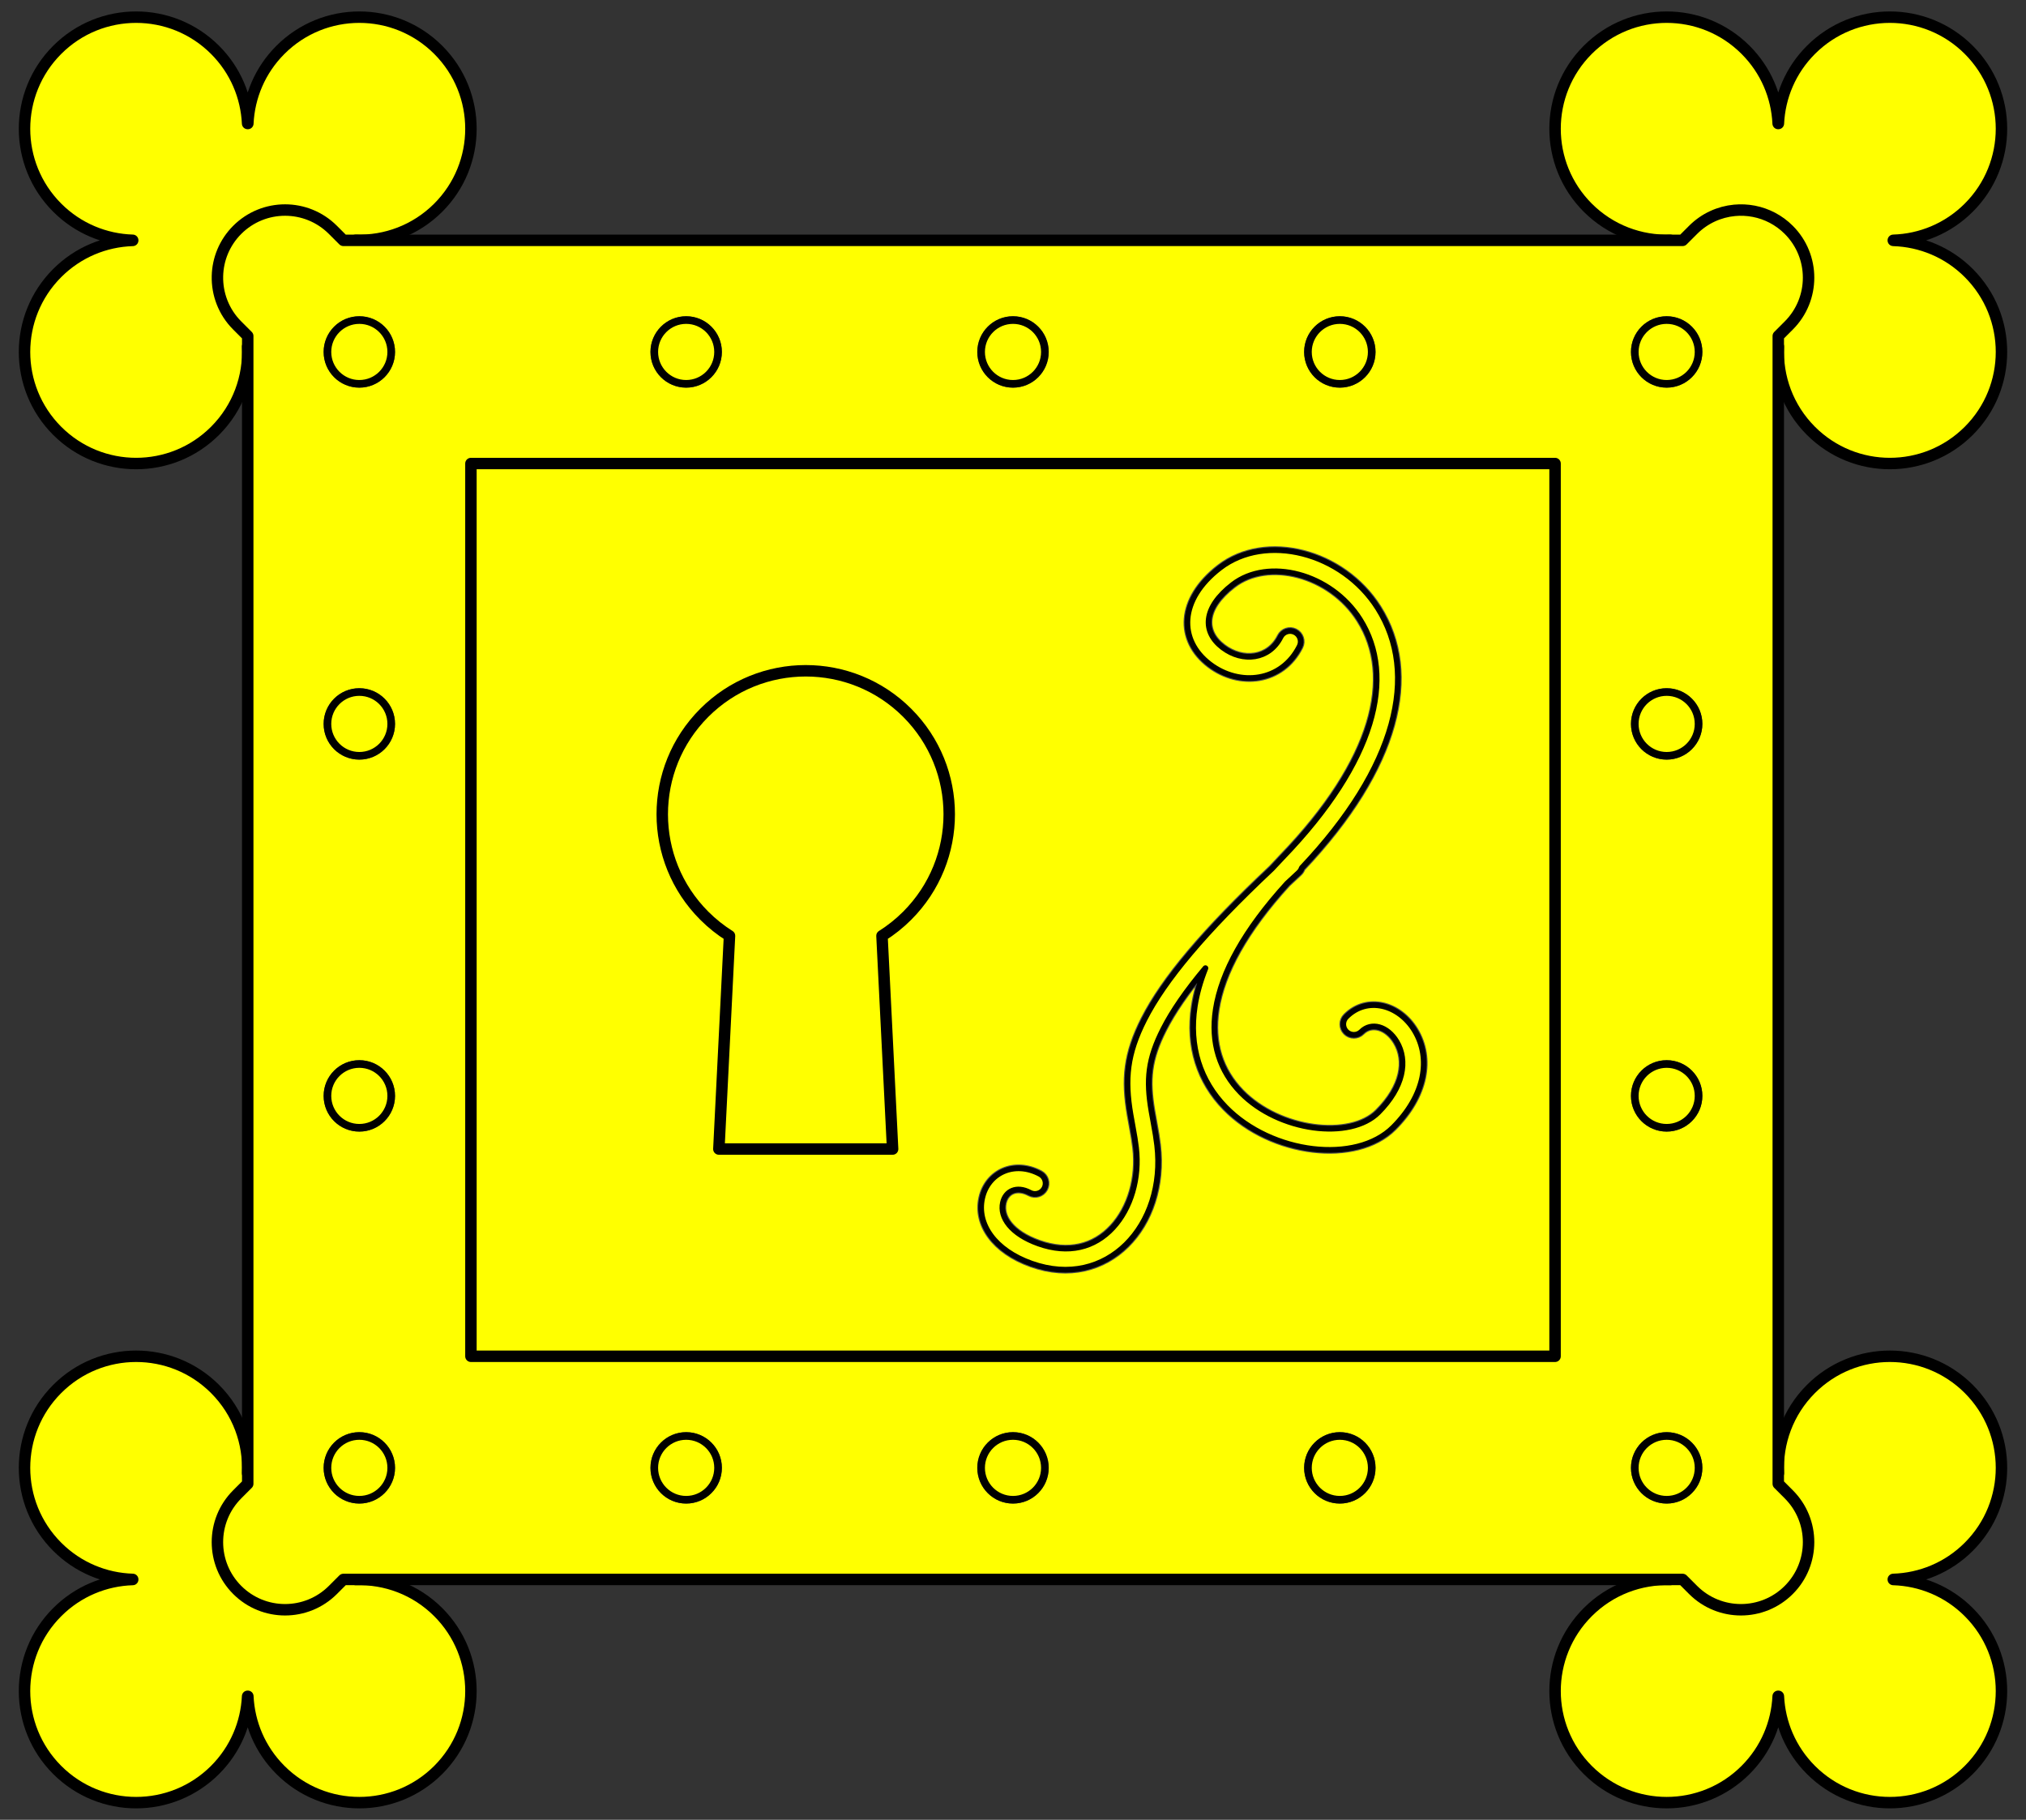 <?xml version="1.0" encoding="utf-8"?>
<svg xmlns:xl="http://www.w3.org/1999/xlink" xmlns="http://www.w3.org/2000/svg"
     xmlns:dc="http://purl.org/dc/elements/1.1/"
     xmlns:xlink="http://www.w3.org/1999/xlink"
     version="1.1"
     viewBox="76.5 63 265.5 238.5"
     width="265.5"
     height="238.5"
     preserveAspectRatio="xMidYMid meet"
     zoomAndPan="magnify"
     contentScriptType="application/ecmascript"
     contentStyleType="text/css">
   <rect x="76.5" y="63" width="265.5" height="238.5" fill="#333333" stroke="none"/>
   <defs/>
   <g fill-opacity="1" stroke-opacity="1" stroke="#505050" stroke-dasharray="none"
      fill="#ffff00">
      <title>Lock Plate</title>
      <g>
         <title>Art</title>
         <g>
            <g>
               <path d="M 309.52 79.186 C 309.355 75.676 307.933 72.214 305.252 69.534 C 299.541 63.822 290.281 63.822 284.569 69.534 C 278.858 75.245 278.858 84.505 284.569 90.216 C 287.547 93.194 291.49 94.62 295.391 94.492 C 295.556 98.002 296.978 101.464 299.659 104.145 C 302.4 106.887 305.96 108.312 309.553 108.422 C 309.362 112.395 310.785 116.432 313.819 119.466 C 319.531 125.178 328.791 125.178 334.502 119.466 C 340.214 113.755 340.214 104.495 334.502 98.784 C 331.76 96.042 328.2 94.616 324.608 94.507 C 324.608 94.502 324.609 94.498 324.609 94.493 C 328.201 94.384 331.76 92.958 334.502 90.216 C 340.214 84.505 340.214 75.245 334.502 69.534 C 328.791 63.822 319.531 63.822 313.819 69.534 C 311.139 72.214 309.717 75.676 309.552 79.185 C 309.541 79.186 309.53 79.186 309.52 79.186 Z"/>
               <path d="M 309.52 79.186 C 309.355 75.676 307.933 72.214 305.252 69.534 C 299.541 63.822 290.281 63.822 284.569 69.534 C 278.858 75.245 278.858 84.505 284.569 90.216 C 287.547 93.194 291.49 94.62 295.391 94.492 C 295.556 98.002 296.978 101.464 299.659 104.145 C 302.4 106.887 305.96 108.312 309.553 108.422 C 309.362 112.395 310.785 116.432 313.819 119.466 C 319.531 125.178 328.791 125.178 334.502 119.466 C 340.214 113.755 340.214 104.495 334.502 98.784 C 331.76 96.042 328.2 94.616 324.608 94.507 C 324.608 94.502 324.609 94.498 324.609 94.493 C 328.201 94.384 331.76 92.958 334.502 90.216 C 340.214 84.505 340.214 75.245 334.502 69.534 C 328.791 63.822 319.531 63.822 313.819 69.534 C 311.139 72.214 309.717 75.676 309.552 79.185 C 309.541 79.186 309.53 79.186 309.52 79.186 Z"
                     stroke="black"
                     stroke-linecap="round"
                     stroke-linejoin="round"
                     stroke-width="1.5"/>
            </g>
            <g>
               <path d="M 108.98 79.186 C 109.145 75.676 110.567 72.214 113.248 69.534 C 118.959 63.822 128.219 63.822 133.931 69.534 C 139.642 75.245 139.642 84.505 133.931 90.216 C 130.953 93.194 127.01 94.62 123.109 94.492 C 122.944 98.002 121.522 101.464 118.841 104.145 C 116.1 106.887 112.54 108.312 108.948 108.422 C 109.138 112.395 107.715 116.432 104.681 119.466 C 98.969 125.178 89.709 125.178 83.998 119.466 C 78.286 113.755 78.286 104.495 83.998 98.784 C 86.74 96.042 90.299 94.616 93.892 94.507 C 93.892 94.502 93.891 94.498 93.891 94.493 C 90.299 94.384 86.74 92.958 83.998 90.216 C 78.286 84.505 78.286 75.245 83.998 69.534 C 89.709 63.822 98.969 63.822 104.681 69.534 C 107.361 72.214 108.783 75.676 108.948 79.185 C 108.959 79.186 108.97 79.186 108.98 79.186 Z"/>
               <path d="M 108.98 79.186 C 109.145 75.676 110.567 72.214 113.248 69.534 C 118.959 63.822 128.219 63.822 133.931 69.534 C 139.642 75.245 139.642 84.505 133.931 90.216 C 130.953 93.194 127.01 94.62 123.109 94.492 C 122.944 98.002 121.522 101.464 118.841 104.145 C 116.1 106.887 112.54 108.312 108.948 108.422 C 109.138 112.395 107.715 116.432 104.681 119.466 C 98.969 125.178 89.709 125.178 83.998 119.466 C 78.286 113.755 78.286 104.495 83.998 98.784 C 86.74 96.042 90.299 94.616 93.892 94.507 C 93.892 94.502 93.891 94.498 93.891 94.493 C 90.299 94.384 86.74 92.958 83.998 90.216 C 78.286 84.505 78.286 75.245 83.998 69.534 C 89.709 63.822 98.969 63.822 104.681 69.534 C 107.361 72.214 108.783 75.676 108.948 79.185 C 108.959 79.186 108.97 79.186 108.98 79.186 Z"
                     stroke="black"
                     stroke-linecap="round"
                     stroke-linejoin="round"
                     stroke-width="1.5"/>
            </g>
            <g>
               <path d="M 309.52 285.314 C 309.355 288.824 307.933 292.286 305.252 294.966 C 299.541 300.678 290.281 300.678 284.569 294.966 C 278.858 289.255 278.858 279.995 284.569 274.284 C 287.547 271.306 291.49 269.88 295.391 270.008 C 295.556 266.498 296.978 263.036 299.659 260.355 C 302.4 257.613 305.96 256.188 309.553 256.078 C 309.362 252.105 310.785 248.068 313.819 245.034 C 319.531 239.322 328.791 239.322 334.502 245.034 C 340.214 250.745 340.214 260.005 334.502 265.716 C 331.76 268.458 328.2 269.884 324.608 269.993 C 324.608 269.998 324.609 270.002 324.609 270.007 C 328.201 270.116 331.76 271.542 334.502 274.284 C 340.214 279.995 340.214 289.255 334.502 294.966 C 328.791 300.678 319.531 300.678 313.819 294.966 C 311.139 292.286 309.717 288.824 309.552 285.315 C 309.541 285.314 309.53 285.314 309.52 285.314 Z"/>
               <path d="M 309.52 285.314 C 309.355 288.824 307.933 292.286 305.252 294.966 C 299.541 300.678 290.281 300.678 284.569 294.966 C 278.858 289.255 278.858 279.995 284.569 274.284 C 287.547 271.306 291.49 269.88 295.391 270.008 C 295.556 266.498 296.978 263.036 299.659 260.355 C 302.4 257.613 305.96 256.188 309.553 256.078 C 309.362 252.105 310.785 248.068 313.819 245.034 C 319.531 239.322 328.791 239.322 334.502 245.034 C 340.214 250.745 340.214 260.005 334.502 265.716 C 331.76 268.458 328.2 269.884 324.608 269.993 C 324.608 269.998 324.609 270.002 324.609 270.007 C 328.201 270.116 331.76 271.542 334.502 274.284 C 340.214 279.995 340.214 289.255 334.502 294.966 C 328.791 300.678 319.531 300.678 313.819 294.966 C 311.139 292.286 309.717 288.824 309.552 285.315 C 309.541 285.314 309.53 285.314 309.52 285.314 Z"
                     stroke="black"
                     stroke-linecap="round"
                     stroke-linejoin="round"
                     stroke-width="1.5"/>
            </g>
            <g>
               <path d="M 108.98 285.314 C 109.145 288.824 110.567 292.286 113.248 294.966 C 118.959 300.678 128.219 300.678 133.931 294.966 C 139.642 289.255 139.642 279.995 133.931 274.284 C 130.953 271.306 127.01 269.88 123.109 270.008 C 122.944 266.498 121.522 263.036 118.841 260.355 C 116.1 257.613 112.54 256.188 108.948 256.078 C 109.138 252.105 107.715 248.068 104.681 245.034 C 98.969 239.322 89.709 239.322 83.998 245.034 C 78.286 250.745 78.286 260.005 83.998 265.716 C 86.74 268.458 90.299 269.884 93.892 269.993 C 93.892 269.998 93.891 270.002 93.891 270.007 C 90.299 270.116 86.74 271.542 83.998 274.284 C 78.286 279.995 78.286 289.255 83.998 294.966 C 89.709 300.678 98.969 300.678 104.681 294.966 C 107.361 292.286 108.783 288.824 108.948 285.315 C 108.959 285.314 108.97 285.314 108.98 285.314 Z"/>
               <path d="M 108.98 285.314 C 109.145 288.824 110.567 292.286 113.248 294.966 C 118.959 300.678 128.219 300.678 133.931 294.966 C 139.642 289.255 139.642 279.995 133.931 274.284 C 130.953 271.306 127.01 269.88 123.109 270.008 C 122.944 266.498 121.522 263.036 118.841 260.355 C 116.1 257.613 112.54 256.188 108.948 256.078 C 109.138 252.105 107.715 248.068 104.681 245.034 C 98.969 239.322 89.709 239.322 83.998 245.034 C 78.286 250.745 78.286 260.005 83.998 265.716 C 86.74 268.458 90.299 269.884 93.892 269.993 C 93.892 269.998 93.891 270.002 93.891 270.007 C 90.299 270.116 86.74 271.542 83.998 274.284 C 78.286 279.995 78.286 289.255 83.998 294.966 C 89.709 300.678 98.969 300.678 104.681 294.966 C 107.361 292.286 108.783 288.824 108.948 285.315 C 108.959 285.314 108.97 285.314 108.98 285.314 Z"
                     stroke="black"
                     stroke-linecap="round"
                     stroke-linejoin="round"
                     stroke-width="1.5"/>
            </g>
            <g>
               <path d="M 309.536 257.464 L 309.536 107.036 L 310.911 105.66 C 314.373 102.198 314.373 96.586 310.911 93.124 L 310.911 93.124 L 310.911 93.124 C 309.613 91.826 308.013 91.015 306.336 90.69 C 305.498 90.528 304.641 90.488 303.794 90.569 C 301.816 90.758 299.89 91.61 298.376 93.124 L 297 94.5 L 121.5 94.5 L 120.124 93.124 C 116.663 89.663 111.05 89.663 107.589 93.124 L 107.589 93.124 C 105.912 94.801 105.047 96.982 104.995 99.18 C 104.939 101.518 105.804 103.875 107.589 105.66 L 108.964 107.036 L 108.964 257.464 L 107.589 258.84 C 104.127 262.302 104.127 267.914 107.589 271.376 C 111.05 274.837 116.663 274.837 120.124 271.376 L 121.5 270 L 297 270 L 298.376 271.376 C 301.837 274.837 307.45 274.837 310.911 271.376 C 314.373 267.914 314.373 262.302 310.911 258.84 Z"/>
               <path d="M 309.536 257.464 L 309.536 107.036 L 310.911 105.66 C 314.373 102.198 314.373 96.586 310.911 93.124 L 310.911 93.124 L 310.911 93.124 C 309.613 91.826 308.013 91.015 306.336 90.69 C 305.498 90.528 304.641 90.488 303.794 90.569 C 301.816 90.758 299.89 91.61 298.376 93.124 L 297 94.5 L 121.5 94.5 L 120.124 93.124 C 116.663 89.663 111.05 89.663 107.589 93.124 L 107.589 93.124 C 105.912 94.801 105.047 96.982 104.995 99.18 C 104.939 101.518 105.804 103.875 107.589 105.66 L 108.964 107.036 L 108.964 257.464 L 107.589 258.84 C 104.127 262.302 104.127 267.914 107.589 271.376 C 111.05 274.837 116.663 274.837 120.124 271.376 L 121.5 270 L 297 270 L 298.376 271.376 C 301.837 274.837 307.45 274.837 310.911 271.376 C 314.373 267.914 314.373 262.302 310.911 258.84 Z"
                     stroke="black"
                     stroke-linecap="round"
                     stroke-linejoin="round"
                     stroke-width="1.5"/>
            </g>
            <g>
               <rect x="138.214" y="123.75" width="142.071" height="117" stroke="black"
                     stroke-linecap="round"
                     stroke-linejoin="round"
                     stroke-width="1.5"/>
            </g>
            <g>
               <circle cx="166.42" cy="109.125" r="4.179" fill="#ff0000"/>
               <circle cx="166.42" cy="109.125" r="4.179" stroke="black"
                       stroke-linecap="round"
                       stroke-linejoin="round"
                       stroke-width="1"/>
            </g>
            <g>
               <circle cx="209.25" cy="109.125" r="4.179" fill="#ff0000"/>
               <circle cx="209.25" cy="109.125" r="4.179" stroke="black"
                       stroke-linecap="round"
                       stroke-linejoin="round"
                       stroke-width="1"/>
            </g>
            <g>
               <circle cx="252.08" cy="109.125" r="4.179" fill="#ff0000"/>
               <circle cx="252.08" cy="109.125" r="4.179" stroke="black"
                       stroke-linecap="round"
                       stroke-linejoin="round"
                       stroke-width="1"/>
            </g>
            <g>
               <circle cx="294.911" cy="109.125" r="4.179" fill="#ff0000"/>
               <circle cx="294.911" cy="109.125" r="4.179" stroke="black"
                       stroke-linecap="round"
                       stroke-linejoin="round"
                       stroke-width="1"/>
            </g>
            <g>
               <circle cx="123.589" cy="109.125" r="4.179" fill="#ff0000"/>
               <circle cx="123.589" cy="109.125" r="4.179" stroke="black"
                       stroke-linecap="round"
                       stroke-linejoin="round"
                       stroke-width="1"/>
            </g>
            <g>
               <circle cx="166.42" cy="255.375" r="4.179" fill="#ff0000"/>
               <circle cx="166.42" cy="255.375" r="4.179" stroke="black"
                       stroke-linecap="round"
                       stroke-linejoin="round"
                       stroke-width="1"/>
            </g>
            <g>
               <circle cx="209.25" cy="255.375" r="4.179" fill="#ff0000"/>
               <circle cx="209.25" cy="255.375" r="4.179" stroke="black"
                       stroke-linecap="round"
                       stroke-linejoin="round"
                       stroke-width="1"/>
            </g>
            <g>
               <circle cx="252.08" cy="255.375" r="4.179" fill="#ff0000"/>
               <circle cx="252.08" cy="255.375" r="4.179" stroke="black"
                       stroke-linecap="round"
                       stroke-linejoin="round"
                       stroke-width="1"/>
            </g>
            <g>
               <circle cx="294.911" cy="255.375" r="4.179" fill="#ff0000"/>
               <circle cx="294.911" cy="255.375" r="4.179" stroke="black"
                       stroke-linecap="round"
                       stroke-linejoin="round"
                       stroke-width="1"/>
            </g>
            <g>
               <circle cx="123.589" cy="255.375" r="4.179" fill="#ff0000"/>
               <circle cx="123.589" cy="255.375" r="4.179" stroke="black"
                       stroke-linecap="round"
                       stroke-linejoin="round"
                       stroke-width="1"/>
            </g>
            <g>
               <circle cx="123.589" cy="157.875" r="4.179" fill="#ff0000"/>
               <circle cx="123.589" cy="157.875" r="4.179" stroke="black"
                       stroke-linecap="round"
                       stroke-linejoin="round"
                       stroke-width="1"/>
            </g>
            <g>
               <circle cx="123.589" cy="206.625" r="4.179" fill="#ff0000"/>
               <circle cx="123.589" cy="206.625" r="4.179" stroke="black"
                       stroke-linecap="round"
                       stroke-linejoin="round"
                       stroke-width="1"/>
            </g>
            <g>
               <circle cx="294.911" cy="157.875" r="4.179" fill="#ff0000"/>
               <circle cx="294.911" cy="157.875" r="4.179" stroke="black"
                       stroke-linecap="round"
                       stroke-linejoin="round"
                       stroke-width="1"/>
            </g>
            <g>
               <circle cx="294.911" cy="206.625" r="4.179" fill="#ff0000"/>
               <circle cx="294.911" cy="206.625" r="4.179" stroke="black"
                       stroke-linecap="round"
                       stroke-linejoin="round"
                       stroke-width="1"/>
            </g>
            <g>
               <g  id="feature-0">
                  <path 
                        d="M 172.099 185.649 L 170.705 213.589 L 193.474 213.589 L 192.08 185.649 C 193.254 184.912 194.364 184.032 195.385 183.01 C 202.729 175.667 202.729 163.761 195.385 156.418 C 188.042 149.075 176.136 149.075 168.793 156.418 C 161.45 163.761 161.45 175.667 168.793 183.01 C 169.815 184.032 170.925 184.912 172.099 185.649 Z"
                        fill="#ff0000"/>
               </g>
               <path d="M 172.099 185.649 L 170.705 213.589 L 193.474 213.589 L 192.08 185.649 C 193.254 184.912 194.364 184.032 195.385 183.01 C 202.729 175.667 202.729 163.761 195.385 156.418 C 188.042 149.075 176.136 149.075 168.793 156.418 C 161.45 163.761 161.45 175.667 168.793 183.01 C 169.815 184.032 170.925 184.912 172.099 185.649 Z"
                     stroke="black"
                     stroke-linecap="round"
                     stroke-linejoin="round"
                     stroke-width="1.5"/>
            </g>
            <g>
               <g  id="feature-1">
                  <path 
                        d="M 234.466 189.886 C 233.784 191.593 233.321 193.254 233.071 194.864 C 232.255 200.126 233.767 204.695 237.124 208.13 C 243.132 214.278 254.215 215.621 259.084 210.753 C 263.261 206.576 264.096 201.734 261.905 198.082 C 259.834 194.632 255.652 193.531 252.935 196.247 C 252.391 196.791 252.391 197.673 252.935 198.217 C 253.479 198.761 254.361 198.761 254.905 198.217 C 256.193 196.929 258.296 197.482 259.516 199.516 C 261.019 202.02 260.424 205.473 257.114 208.783 C 253.456 212.441 244.127 211.31 239.116 206.183 C 236.366 203.369 235.144 199.676 235.824 195.291 C 236.576 190.438 239.613 184.893 245.169 178.795 C 245.67 178.325 246.183 177.847 246.708 177.363 C 246.894 177.191 247.023 176.98 247.093 176.754 C 259.627 163.506 262.509 151.299 257.063 142.693 C 252.408 135.337 242.365 132.789 236.356 137.42 C 230.977 141.565 230.879 146.913 235.052 150.074 C 238.968 153.041 244.48 152.37 246.809 147.712 C 247.153 147.024 246.874 146.187 246.186 145.843 C 245.498 145.499 244.661 145.778 244.317 146.466 C 242.839 149.422 239.363 149.845 236.734 147.854 C 234.05 145.821 234.108 142.669 238.056 139.626 C 242.685 136.059 250.884 138.139 254.709 144.183 C 259.444 151.666 256.735 162.747 244.56 175.372 C 244.087 175.863 243.628 176.352 243.184 176.838 C 234.346 185.148 229.086 191.449 226.463 196.613 C 224.168 201.132 223.852 204.42 224.654 209.102 C 224.721 209.491 224.749 209.646 224.913 210.54 C 225.158 211.873 225.276 212.585 225.374 213.414 C 225.847 217.399 224.681 221.348 222.338 223.883 C 219.904 226.517 216.498 227.365 212.602 225.977 C 209.009 224.697 207.51 222.538 207.927 220.634 C 208.267 219.082 209.748 218.387 211.476 219.315 C 212.154 219.678 212.998 219.424 213.362 218.746 C 213.726 218.068 213.471 217.224 212.793 216.86 C 209.427 215.053 205.939 216.689 205.206 220.037 C 204.46 223.442 206.851 226.886 211.667 228.601 C 221.535 232.116 229.39 223.616 228.141 213.086 C 228.033 212.181 227.908 211.424 227.653 210.037 C 227.491 209.156 227.464 209.005 227.4 208.632 C 226.692 204.498 226.95 201.805 228.946 197.875 C 230.135 195.535 231.94 192.902 234.466 189.886 Z"
                        fill="#ff0000"/>
               </g>
               <path d="M 234.466 189.886 C 233.784 191.593 233.321 193.254 233.071 194.864 C 232.255 200.126 233.767 204.695 237.124 208.13 C 243.132 214.278 254.215 215.621 259.084 210.753 C 263.261 206.576 264.096 201.734 261.905 198.082 C 259.834 194.632 255.652 193.531 252.935 196.247 C 252.391 196.791 252.391 197.673 252.935 198.217 C 253.479 198.761 254.361 198.761 254.905 198.217 C 256.193 196.929 258.296 197.482 259.516 199.516 C 261.019 202.02 260.424 205.473 257.114 208.783 C 253.456 212.441 244.127 211.31 239.116 206.183 C 236.366 203.369 235.144 199.676 235.824 195.291 C 236.576 190.438 239.613 184.893 245.169 178.795 C 245.67 178.325 246.183 177.847 246.708 177.363 C 246.894 177.191 247.023 176.98 247.093 176.754 C 259.627 163.506 262.509 151.299 257.063 142.693 C 252.408 135.337 242.365 132.789 236.356 137.42 C 230.977 141.565 230.879 146.913 235.052 150.074 C 238.968 153.041 244.48 152.37 246.809 147.712 C 247.153 147.024 246.874 146.187 246.186 145.843 C 245.498 145.499 244.661 145.778 244.317 146.466 C 242.839 149.422 239.363 149.845 236.734 147.854 C 234.05 145.821 234.108 142.669 238.056 139.626 C 242.685 136.059 250.884 138.139 254.709 144.183 C 259.444 151.666 256.735 162.747 244.56 175.372 C 244.087 175.863 243.628 176.352 243.184 176.838 C 234.346 185.148 229.086 191.449 226.463 196.613 C 224.168 201.132 223.852 204.42 224.654 209.102 C 224.721 209.491 224.749 209.646 224.913 210.54 C 225.158 211.873 225.276 212.585 225.374 213.414 C 225.847 217.399 224.681 221.348 222.338 223.883 C 219.904 226.517 216.498 227.365 212.602 225.977 C 209.009 224.697 207.51 222.538 207.927 220.634 C 208.267 219.082 209.748 218.387 211.476 219.315 C 212.154 219.678 212.998 219.424 213.362 218.746 C 213.726 218.068 213.471 217.224 212.793 216.86 C 209.427 215.053 205.939 216.689 205.206 220.037 C 204.46 223.442 206.851 226.886 211.667 228.601 C 221.535 232.116 229.39 223.616 228.141 213.086 C 228.033 212.181 227.908 211.424 227.653 210.037 C 227.491 209.156 227.464 209.005 227.4 208.632 C 226.692 204.498 226.95 201.805 228.946 197.875 C 230.135 195.535 231.94 192.902 234.466 189.886 Z"
                     stroke="black"
                     stroke-linecap="round"
                     stroke-linejoin="round"
                     stroke-width=".75"/>
            </g>
         </g>
      </g>
   </g>
</svg>